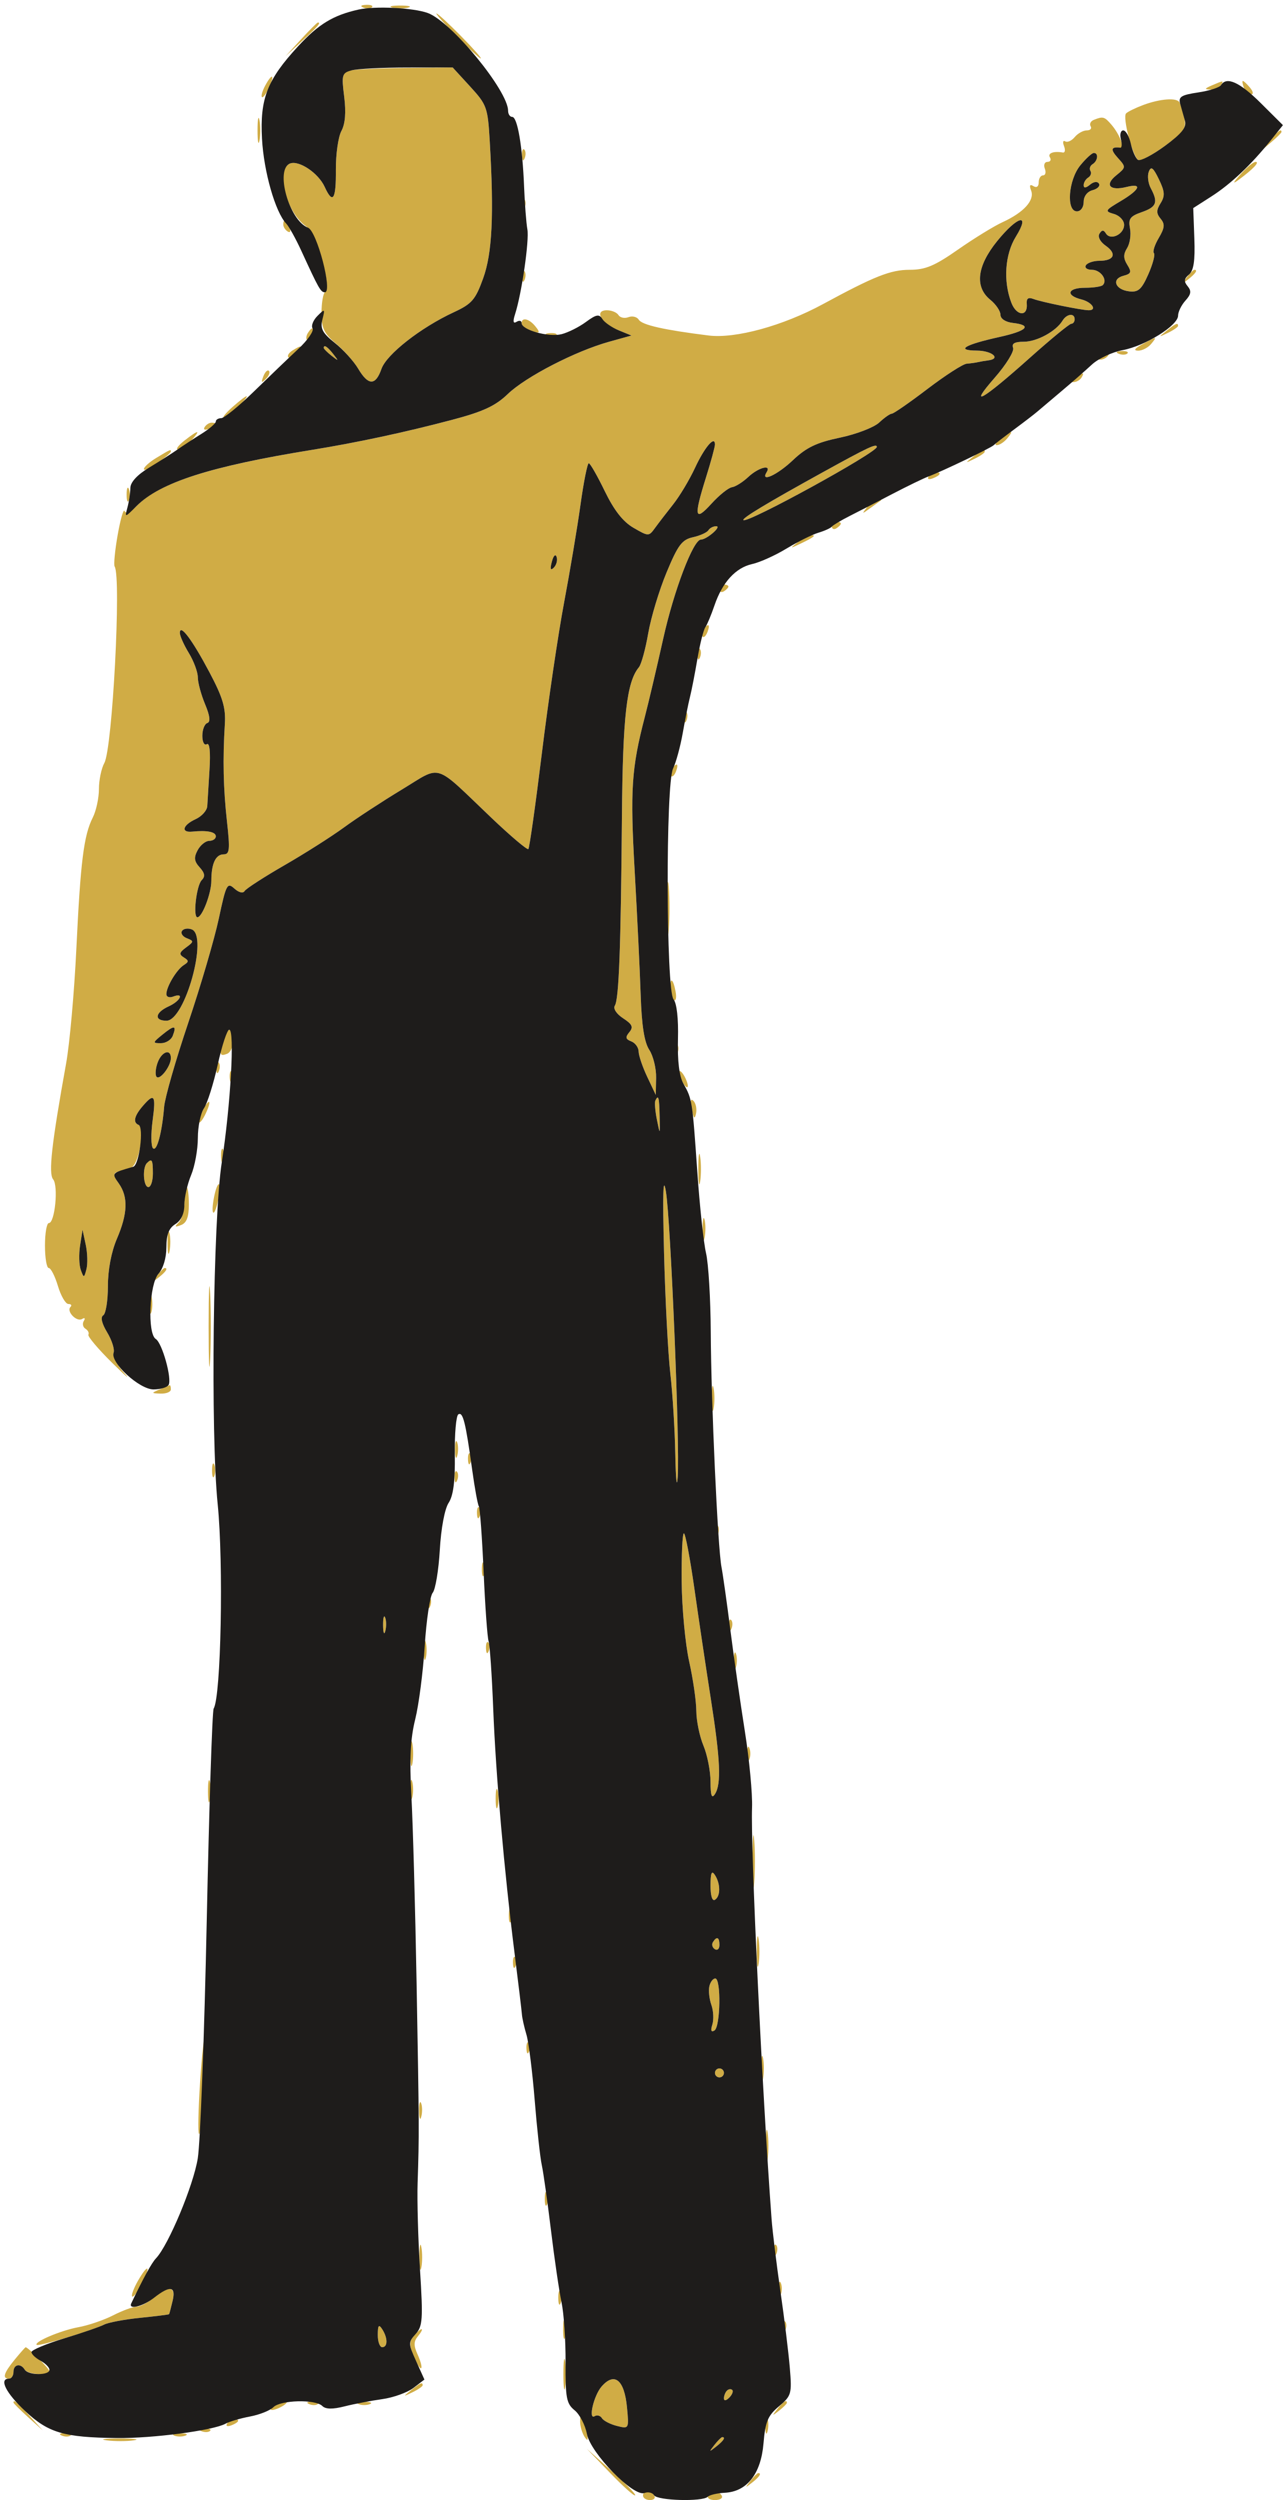 <svg xmlns="http://www.w3.org/2000/svg" width="286" height="556" viewBox="0 0 286 556" version="1.1"><path d="M 80.813 1.683 C 81.534 1.972, 82.397 1.936, 82.729 1.604 C 83.061 1.272, 82.471 1.036, 81.417 1.079 C 80.252 1.127, 80.015 1.364, 80.813 1.683 M 87.250 1.689 C 88.213 1.941, 89.787 1.941, 90.750 1.689 C 91.713 1.438, 90.925 1.232, 89 1.232 C 87.075 1.232, 86.287 1.438, 87.250 1.689 M 101.500 8 C 104.209 10.750, 106.650 13, 106.925 13 C 107.200 13, 105.209 10.750, 102.500 8 C 99.791 5.250, 97.350 3, 97.075 3 C 96.800 3, 98.791 5.250, 101.500 8 M 66.946 8.750 L 63.500 12.500 67.250 9.054 C 70.740 5.846, 71.460 5, 70.696 5 C 70.529 5, 68.842 6.688, 66.946 8.750 M 77.689 15.701 C 76.117 16.108, 75.965 16.870, 76.539 21.464 C 76.982 25.014, 76.779 27.538, 75.923 29.129 C 75.220 30.433, 74.668 34.313, 74.697 37.750 C 74.753 44.400, 74.016 45.525, 72.206 41.553 C 70.813 38.495, 66.509 35.591, 64.508 36.359 C 61.155 37.645, 63.617 47.218, 68.111 50.365 C 70.374 51.950, 73.795 63.810, 72.306 64.906 C 71.863 65.233, 71.500 67.347, 71.500 69.604 C 71.500 73.004, 72.056 74.175, 74.742 76.436 C 76.525 77.937, 78.760 80.477, 79.708 82.082 C 81.901 85.796, 83.531 85.785, 84.834 82.048 C 85.964 78.806, 93.551 72.861, 100.921 69.443 C 104.946 67.577, 105.736 66.665, 107.450 61.910 C 109.472 56.297, 109.879 47.914, 108.924 31.500 C 108.481 23.870, 108.279 23.304, 104.566 19.250 L 100.672 15 90.086 15.116 C 84.264 15.180, 78.685 15.443, 77.689 15.701 M 58.954 19.086 C 58.340 20.233, 58.026 21.360, 58.257 21.590 C 58.487 21.820, 59.189 20.882, 59.816 19.504 C 61.194 16.480, 60.523 16.154, 58.954 19.086 M 269.500 19 C 267.870 19.701, 267.812 19.872, 269.191 19.930 C 270.121 19.968, 271.160 19.550, 271.500 19 C 272.211 17.850, 272.176 17.850, 269.500 19 M 276.638 19.500 C 276.955 20.325, 277.671 21, 278.229 21 C 278.815 21, 278.718 20.365, 278 19.500 C 277.315 18.675, 276.599 18, 276.409 18 C 276.219 18, 276.322 18.675, 276.638 19.500 M 254.322 23.326 C 252.574 23.972, 250.824 24.825, 250.434 25.221 C 249.592 26.077, 251.884 34.810, 253.157 35.597 C 253.642 35.897, 256.279 34.497, 259.017 32.487 C 263.387 29.280, 263.918 28.506, 263.360 26.166 C 263.010 24.700, 262.534 23.163, 262.303 22.750 C 261.706 21.687, 258.045 21.951, 254.322 23.326 M 57.272 29 C 57.272 31.475, 57.467 32.487, 57.706 31.250 C 57.944 30.012, 57.944 27.988, 57.706 26.750 C 57.467 25.512, 57.272 26.525, 57.272 29 M 243.244 26.664 C 242.553 26.943, 242.242 27.582, 242.553 28.085 C 242.864 28.588, 242.472 29, 241.681 29 C 240.891 29, 239.689 29.670, 239.009 30.489 C 238.329 31.308, 237.380 31.735, 236.898 31.437 C 236.417 31.140, 236.298 31.613, 236.634 32.489 C 236.970 33.365, 236.853 34.010, 236.373 33.922 C 234.324 33.548, 232.927 34.073, 233.500 35 C 233.840 35.550, 233.593 36, 232.952 36 C 232.311 36, 232.045 36.675, 232.362 37.500 C 232.678 38.325, 232.501 39, 231.969 39 C 231.436 39, 231 39.702, 231 40.559 C 231 41.495, 230.532 41.829, 229.830 41.395 C 229.036 40.904, 228.872 41.224, 229.319 42.389 C 230.140 44.527, 227.683 47.250, 223 49.393 C 221.075 50.274, 216.603 53.021, 213.062 55.498 C 207.847 59.144, 205.803 60, 202.307 60 C 198.064 60, 194.494 61.414, 183 67.646 C 174.128 72.457, 163.552 75.356, 157.583 74.612 C 147.694 73.380, 142.786 72.272, 142.067 71.109 C 141.667 70.462, 140.634 70.203, 139.771 70.534 C 138.908 70.865, 137.905 70.656, 137.542 70.068 C 137.179 69.481, 136.023 69, 134.972 69 C 132.101 69, 133.652 71.852, 137.342 73.358 L 140.432 74.619 135.466 75.999 C 127.985 78.078, 116.945 83.772, 112.939 87.618 C 110.151 90.295, 107.440 91.548, 100.439 93.397 C 90.032 96.146, 79.363 98.432, 69.500 100.028 C 47.105 103.652, 35.627 107.282, 30.569 112.340 C 29.079 113.830, 27.947 114.350, 27.710 113.653 C 27.494 113.019, 26.807 115.374, 26.184 118.887 C 25.561 122.400, 25.252 125.599, 25.498 125.997 C 26.998 128.424, 25.003 166.424, 23.205 169.684 C 22.542 170.886, 22 173.495, 22 175.484 C 22 177.472, 21.388 180.314, 20.639 181.800 C 18.630 185.786, 17.907 191.559, 16.980 211 C 16.521 220.625, 15.497 232.100, 14.704 236.500 C 11.481 254.376, 10.741 260.983, 11.816 262.278 C 13.014 263.722, 12.207 272, 10.868 272 C 10.391 272, 10 274.250, 10 277 C 10 279.750, 10.379 282, 10.842 282 C 11.305 282, 12.223 283.800, 12.882 286 C 13.541 288.200, 14.587 290, 15.207 290 C 15.826 290, 16.037 290.296, 15.675 290.658 C 14.694 291.639, 17.060 294.081, 18.268 293.334 C 18.849 292.975, 19.013 293.171, 18.638 293.776 C 18.269 294.373, 18.432 295.149, 19 295.500 C 19.568 295.851, 19.864 296.445, 19.658 296.819 C 19.452 297.194, 21.807 299.991, 24.891 303.035 C 27.976 306.079, 29.212 307.131, 27.638 305.372 C 26.064 303.613, 24.995 301.572, 25.263 300.837 C 25.531 300.101, 24.892 298.073, 23.842 296.329 C 22.625 294.306, 22.308 292.927, 22.967 292.520 C 23.535 292.169, 24 289.246, 24 286.024 C 24 282.388, 24.759 278.396, 26 275.500 C 28.405 269.890, 28.536 266.210, 26.438 263.215 C 25.200 261.448, 25.148 260.903, 26.188 260.588 C 26.910 260.370, 28.237 259.957, 29.138 259.670 C 30.879 259.116, 32.351 250.791, 30.819 250.167 C 29.535 249.644, 29.850 248.198, 31.722 246.011 C 34.330 242.966, 34.706 243.517, 33.935 249.250 C 33.547 252.137, 33.582 254.882, 34.013 255.349 C 34.863 256.268, 36.036 251.930, 36.507 246.129 C 36.669 244.133, 39.076 235.750, 41.857 227.500 C 44.638 219.250, 47.701 208.802, 48.664 204.282 C 50.286 196.668, 50.538 196.177, 52.108 197.598 C 53.108 198.502, 54.047 198.733, 54.401 198.160 C 54.731 197.626, 58.713 195.049, 63.250 192.433 C 67.788 189.817, 73.750 186.029, 76.500 184.015 C 79.250 182.001, 85.031 178.218, 89.346 175.608 C 98.417 170.122, 96.218 169.431, 109.278 181.870 C 113.556 185.944, 117.257 189.076, 117.504 188.829 C 117.751 188.583, 119.102 179.001, 120.507 167.537 C 121.913 156.073, 124.130 141.025, 125.436 134.097 C 126.741 127.169, 128.390 117.338, 129.099 112.250 C 129.808 107.163, 130.638 103.011, 130.944 103.025 C 131.250 103.039, 132.850 105.833, 134.500 109.234 C 136.569 113.498, 138.551 116.026, 140.887 117.381 C 144.226 119.317, 144.295 119.317, 145.669 117.422 C 146.436 116.365, 148.253 114.001, 149.706 112.170 C 151.160 110.338, 153.349 106.681, 154.572 104.042 C 156.686 99.478, 159 96.766, 159 98.852 C 159 99.385, 158.106 102.674, 157.013 106.161 C 154.245 114.990, 154.479 116.137, 158.210 112.032 C 159.943 110.125, 162.004 108.470, 162.789 108.355 C 163.574 108.239, 165.209 107.213, 166.423 106.073 C 168.671 103.961, 171.622 103.184, 170.500 105 C 169.016 107.400, 172.832 105.668, 176.331 102.352 C 179.330 99.510, 181.601 98.420, 186.798 97.331 C 190.449 96.566, 194.379 95.053, 195.532 93.970 C 196.685 92.886, 197.948 92, 198.338 92 C 198.729 92, 202.296 89.525, 206.267 86.500 C 210.237 83.475, 214.164 80.948, 214.993 80.885 C 215.822 80.821, 216.950 80.665, 217.500 80.537 C 218.050 80.409, 219.063 80.236, 219.750 80.152 C 222.715 79.791, 220.660 77.997, 217.250 77.970 C 212.405 77.930, 214.505 76.663, 222.250 74.952 C 228.449 73.583, 229.654 72.323, 225.250 71.816 C 223.613 71.628, 222.500 70.893, 222.500 70 C 222.500 69.175, 221.488 67.680, 220.250 66.677 C 216.728 63.825, 217.262 59.188, 221.750 53.642 C 226.338 47.973, 229.236 47.264, 225.925 52.621 C 223.484 56.570, 223.078 62.535, 224.923 67.331 C 226.071 70.315, 228.606 70.494, 228.350 67.574 C 228.244 66.368, 228.687 66.051, 229.850 66.500 C 231.552 67.158, 240.604 69, 242.136 69 C 244.068 69, 242.828 67.174, 240.500 66.589 C 236.887 65.683, 237.428 64, 241.333 64 C 243.167 64, 244.936 63.731, 245.264 63.402 C 246.400 62.267, 244.780 60, 242.834 60 C 241.760 60, 241.160 59.550, 241.500 59 C 241.840 58.450, 243.190 58, 244.500 58 C 247.791 58, 248.451 56.430, 245.908 54.648 C 244.669 53.781, 244.089 52.665, 244.517 51.973 C 245.061 51.093, 245.432 51.081, 245.955 51.927 C 246.964 53.559, 250 52.120, 250 50.010 C 250 49.026, 248.996 47.945, 247.750 47.586 C 245.631 46.977, 245.719 46.810, 249.240 44.720 C 253.516 42.182, 254.148 40.674, 250.557 41.575 C 246.834 42.509, 245.591 41.152, 248.220 39.023 C 250.448 37.218, 250.454 37.159, 248.586 35.095 C 246.889 33.220, 247.078 32.551, 249.214 32.870 C 250.233 33.021, 248.968 29.817, 247.193 27.750 C 245.623 25.922, 245.303 25.834, 243.244 26.664 M 282.405 31.250 L 280.500 33.500 282.750 31.595 C 283.988 30.547, 285 29.535, 285 29.345 C 285 28.545, 284.195 29.136, 282.405 31.250 M 116.079 34.583 C 116.127 35.748, 116.364 35.985, 116.683 35.188 C 116.972 34.466, 116.936 33.603, 116.604 33.271 C 116.272 32.939, 116.036 33.529, 116.079 34.583 M 240.263 36.769 C 237.597 40.025, 237.076 47, 239.500 47 C 240.356 47, 241 46.101, 241 44.906 C 241 43.658, 241.803 42.603, 242.989 42.293 C 244.083 42.007, 244.718 41.352, 244.400 40.838 C 244.059 40.286, 243.244 40.383, 242.411 41.074 C 241.482 41.845, 241 41.882, 241 41.181 C 241 40.597, 241.457 39.835, 242.016 39.490 C 242.575 39.144, 242.793 38.474, 242.500 38 C 242.207 37.526, 242.425 36.856, 242.984 36.510 C 244.163 35.781, 244.354 33.991, 243.250 34.019 C 242.838 34.030, 241.494 35.267, 240.263 36.769 M 275.924 38.720 C 274.146 40.715, 274.032 41.048, 275.496 39.970 C 278.680 37.625, 280.215 36, 279.246 36 C 278.752 36, 277.258 37.224, 275.924 38.720 M 255.482 38.188 C 255.132 39.098, 255.331 40.749, 255.923 41.856 C 257.612 45.012, 257.229 46.024, 253.908 47.182 C 251.313 48.086, 250.895 48.669, 251.304 50.810 C 251.572 52.213, 251.280 54.180, 250.655 55.180 C 249.802 56.547, 249.814 57.472, 250.704 58.898 C 251.709 60.506, 251.577 60.877, 249.839 61.332 C 247.125 62.042, 248 64.421, 251.114 64.796 C 253.149 65.041, 253.888 64.381, 255.389 60.980 C 256.386 58.719, 256.944 56.610, 256.628 56.294 C 256.311 55.978, 256.795 54.462, 257.703 52.925 C 259.028 50.682, 259.110 49.838, 258.119 48.644 C 257.141 47.465, 257.141 46.748, 258.118 45.183 C 259.121 43.576, 259.049 42.586, 257.734 39.870 C 256.462 37.243, 255.982 36.885, 255.482 38.188 M 116.079 45.583 C 116.127 46.748, 116.364 46.985, 116.683 46.188 C 116.972 45.466, 116.936 44.603, 116.604 44.271 C 116.272 43.939, 116.036 44.529, 116.079 45.583 M 63 49.941 C 63 50.459, 63.445 51.157, 63.989 51.493 C 64.555 51.843, 64.723 51.442, 64.382 50.552 C 63.717 48.820, 63 48.503, 63 49.941 M 116.079 61.583 C 116.127 62.748, 116.364 62.985, 116.683 62.188 C 116.972 61.466, 116.936 60.603, 116.604 60.271 C 116.272 59.939, 116.036 60.529, 116.079 61.583 M 263.872 61.750 C 262.629 63.336, 262.664 63.371, 264.250 62.128 C 265.916 60.821, 266.445 60, 265.622 60 C 265.415 60, 264.627 60.788, 263.872 61.750 M 236.300 71.310 C 234.846 73.692, 230.600 76, 227.671 76 C 225.646 76, 224.942 76.406, 225.309 77.363 C 225.597 78.113, 223.753 81.103, 221.212 84.007 C 215.181 90.903, 218.404 89.080, 229.013 79.597 C 233.681 75.425, 237.838 72.008, 238.250 72.005 C 238.662 72.002, 239 71.550, 239 71 C 239 69.565, 237.242 69.767, 236.300 71.310 M 116 71.893 C 116 72.384, 116.712 73.059, 117.582 73.393 C 120.028 74.332, 120.351 74.128, 119 72.500 C 117.620 70.838, 116 70.510, 116 71.893 M 259.441 73.555 C 257.577 75.049, 257.589 75.067, 259.750 74.020 C 260.988 73.420, 262 72.720, 262 72.465 C 262 71.700, 261.481 71.921, 259.441 73.555 M 68.459 74.067 C 68.096 74.653, 68.014 75.348, 68.276 75.610 C 68.538 75.872, 69.019 75.392, 69.345 74.543 C 70.021 72.781, 69.445 72.471, 68.459 74.067 M 121.813 74.683 C 122.534 74.972, 123.397 74.936, 123.729 74.604 C 124.061 74.272, 123.471 74.036, 122.417 74.079 C 121.252 74.127, 121.015 74.364, 121.813 74.683 M 254 76.583 C 252.319 77.516, 252.033 77.975, 253.128 77.985 C 254.023 77.993, 255.315 77.325, 256 76.500 C 257.460 74.740, 257.310 74.747, 254 76.583 M 65.029 77.961 C 64.220 78.473, 63.818 79.152, 64.136 79.470 C 64.455 79.788, 65.284 79.362, 65.980 78.524 C 67.423 76.786, 67.146 76.622, 65.029 77.961 M 72 77.378 C 72 77.585, 72.787 78.373, 73.750 79.128 C 75.336 80.371, 75.371 80.336, 74.128 78.750 C 72.821 77.084, 72 76.555, 72 77.378 M 245 79 C 244.099 79.582, 243.975 79.975, 244.691 79.985 C 245.346 79.993, 246.160 79.550, 246.500 79 C 247.267 77.758, 246.921 77.758, 245 79 M 248.813 78.683 C 249.534 78.972, 250.397 78.936, 250.729 78.604 C 251.061 78.272, 250.471 78.036, 249.417 78.079 C 248.252 78.127, 248.015 78.364, 248.813 78.683 M 58.564 83.707 C 58.022 85.132, 58.136 85.247, 59.124 84.267 C 59.808 83.588, 60.115 82.781, 59.807 82.474 C 59.499 82.166, 58.940 82.721, 58.564 83.707 M 239 84 C 238.099 84.582, 237.975 84.975, 238.691 84.985 C 239.346 84.993, 240.160 84.550, 240.500 84 C 241.267 82.758, 240.921 82.758, 239 84 M 51.694 90.532 C 50.151 91.889, 49.285 93, 49.770 93 C 50.255 93, 51.708 91.875, 53 90.500 C 55.989 87.319, 55.328 87.335, 51.694 90.532 M 45.507 94.989 C 45.157 95.555, 45.558 95.723, 46.448 95.382 C 48.180 94.717, 48.497 94, 47.059 94 C 46.541 94, 45.843 94.445, 45.507 94.989 M 41 98 C 39.625 99.076, 38.993 99.966, 39.595 99.978 C 40.197 99.990, 41.505 99.100, 42.500 98 C 44.780 95.480, 44.221 95.480, 41 98 M 222.559 97.532 C 221.491 98.339, 221.099 99, 221.686 99 C 222.274 99, 223.315 98.325, 224 97.500 C 225.557 95.624, 225.067 95.634, 222.559 97.532 M 183 105.019 C 170.462 111.941, 164.938 115.271, 165.335 115.668 C 166.155 116.488, 195 100.665, 195 99.396 C 195 98.550, 193.140 99.421, 183 105.019 M 34.752 101.841 C 33.240 102.754, 32.003 103.868, 32.002 104.318 C 32.001 104.768, 33.350 104.175, 35 103 C 36.650 101.825, 38 100.669, 38 100.432 C 38 99.880, 38.008 99.876, 34.752 101.841 M 216.441 101.555 C 214.577 103.049, 214.589 103.067, 216.750 102.020 C 217.988 101.420, 219 100.720, 219 100.465 C 219 99.700, 218.481 99.921, 216.441 101.555 M 206.507 105.989 C 206.157 106.555, 206.558 106.723, 207.448 106.382 C 209.180 105.717, 209.497 105, 208.059 105 C 207.541 105, 206.843 105.445, 206.507 105.989 M 28.158 110 C 28.158 111.375, 28.385 111.938, 28.662 111.250 C 28.940 110.563, 28.940 109.438, 28.662 108.750 C 28.385 108.063, 28.158 108.625, 28.158 110 M 192.872 112.750 C 191.603 114.369, 191.650 114.390, 193.500 113.033 C 194.600 112.226, 195.688 111.439, 195.917 111.283 C 196.146 111.127, 195.863 111, 195.289 111 C 194.715 111, 193.627 111.787, 192.872 112.750 M 185 117.059 C 185 117.641, 185.450 117.840, 186 117.500 C 186.550 117.160, 187 116.684, 187 116.441 C 187 116.198, 186.550 116, 186 116 C 185.450 116, 185 116.477, 185 117.059 M 157.548 117.923 C 157.234 118.431, 155.684 119.130, 154.105 119.477 C 151.670 120.012, 150.776 121.206, 148.241 127.304 C 146.596 131.262, 144.757 137.362, 144.155 140.861 C 143.553 144.359, 142.621 147.752, 142.083 148.400 C 139.369 151.670, 138.500 159.304, 138.315 181.500 C 138.070 210.815, 137.644 222.209, 136.738 223.641 C 136.319 224.304, 137.088 225.483, 138.576 226.458 C 140.627 227.801, 140.900 228.416, 139.954 229.555 C 139.025 230.675, 139.117 231.108, 140.387 231.595 C 141.274 231.936, 142.012 232.953, 142.026 233.857 C 142.041 234.761, 142.904 237.300, 143.945 239.500 L 145.838 243.500 145.919 239.715 C 145.964 237.633, 145.282 234.833, 144.404 233.494 C 143.291 231.795, 142.710 228.100, 142.485 221.279 C 142.307 215.901, 141.706 203.472, 141.148 193.660 C 140.125 175.666, 140.441 170.857, 143.391 159.500 C 144.248 156.200, 146.100 148.325, 147.506 142 C 149.887 131.294, 154.187 120, 155.882 120 C 157.166 120, 160.554 117.065, 159.309 117.032 C 158.654 117.014, 157.861 117.415, 157.548 117.923 M 177.441 120.555 C 175.611 122.022, 175.643 122.042, 178 120.920 C 181.061 119.462, 181.628 119, 180.358 119 C 179.821 119, 178.509 119.700, 177.441 120.555 M 122.731 124.920 C 122.296 126.583, 122.426 126.974, 123.168 126.232 C 123.750 125.650, 124.028 124.585, 123.788 123.863 C 123.538 123.114, 123.085 123.568, 122.731 124.920 M 160 131.059 C 160 131.641, 160.450 131.840, 161 131.500 C 161.550 131.160, 162 130.684, 162 130.441 C 162 130.198, 161.550 130, 161 130 C 160.450 130, 160 130.477, 160 131.059 M 156.459 140.067 C 156.096 140.653, 156.014 141.348, 156.276 141.610 C 156.538 141.872, 157.019 141.392, 157.345 140.543 C 158.021 138.781, 157.445 138.471, 156.459 140.067 M 40 140.762 C 40 141.416, 40.898 143.425, 41.996 145.226 C 43.094 147.027, 43.994 149.458, 43.996 150.628 C 43.998 151.798, 44.722 154.483, 45.603 156.593 C 46.699 159.215, 46.857 160.548, 46.103 160.799 C 45.497 161.001, 45 162.281, 45 163.642 C 45 165.025, 45.438 165.847, 45.992 165.505 C 46.623 165.115, 46.841 167.188, 46.592 171.196 C 46.377 174.663, 46.156 178.297, 46.100 179.271 C 46.045 180.246, 44.875 181.555, 43.500 182.182 C 40.627 183.491, 40.161 185.211, 42.750 184.948 C 46.055 184.612, 48 185.001, 48 186 C 48 186.550, 47.341 187, 46.535 187 C 45.730 187, 44.569 187.937, 43.955 189.083 C 43.080 190.720, 43.176 191.537, 44.407 192.897 C 45.559 194.170, 45.678 194.922, 44.857 195.743 C 43.690 196.910, 42.870 204.006, 43.904 203.992 C 44.973 203.978, 47 198.668, 47 195.882 C 47 192.053, 47.960 190, 49.752 190 C 51.069 190, 51.174 188.957, 50.484 182.750 C 49.659 175.319, 49.518 168.932, 50.006 161 C 50.228 157.404, 49.538 155.093, 46.574 149.500 C 42.723 142.233, 40 138.614, 40 140.762 M 155.079 145.583 C 155.127 146.748, 155.364 146.985, 155.683 146.188 C 155.972 145.466, 155.936 144.603, 155.604 144.271 C 155.272 143.939, 155.036 144.529, 155.079 145.583 M 152.079 159.583 C 152.127 160.748, 152.364 160.985, 152.683 160.188 C 152.972 159.466, 152.936 158.603, 152.604 158.271 C 152.272 157.939, 152.036 158.529, 152.079 159.583 M 149.459 171.067 C 149.096 171.653, 149.014 172.348, 149.276 172.610 C 149.538 172.872, 150.019 172.392, 150.345 171.543 C 151.021 169.781, 150.445 169.471, 149.459 171.067 M 148.158 177 C 148.158 178.375, 148.385 178.938, 148.662 178.250 C 148.940 177.563, 148.940 176.438, 148.662 175.750 C 148.385 175.063, 148.158 175.625, 148.158 177 M 148.360 202 C 148.360 207.225, 148.529 209.363, 148.735 206.750 C 148.941 204.137, 148.941 199.863, 148.735 197.250 C 148.529 194.637, 148.360 196.775, 148.360 202 M 40.469 207.051 C 40.141 207.581, 40.640 208.308, 41.577 208.668 C 43.146 209.270, 43.132 209.430, 41.395 210.700 C 39.874 211.813, 39.773 212.242, 40.875 212.923 C 42.028 213.635, 42.027 213.901, 40.870 214.633 C 39.287 215.635, 37 219.453, 37 221.093 C 37 221.710, 37.675 221.955, 38.500 221.638 C 41.046 220.661, 40.153 222.609, 37.500 223.818 C 34.484 225.192, 34.220 227, 37.036 227 C 41.124 227, 46.347 208.115, 42.652 206.697 C 41.779 206.362, 40.796 206.521, 40.469 207.051 M 149 219.941 C 149 221.009, 149.385 222.120, 149.856 222.411 C 150.326 222.702, 150.499 221.828, 150.239 220.470 C 149.675 217.519, 149 217.231, 149 219.941 M 36.139 230.086 C 33.923 231.882, 33.902 232, 35.782 232 C 36.884 232, 38.070 231.261, 38.417 230.357 C 39.327 227.985, 38.807 227.923, 36.139 230.086 M 49.630 231.250 C 48.736 234.586, 48.850 234.995, 50.500 234.362 C 52.083 233.754, 52.630 229, 51.117 229 C 50.631 229, 49.962 230.012, 49.630 231.250 M 150.079 233.583 C 150.127 234.748, 150.364 234.985, 150.683 234.188 C 150.972 233.466, 150.936 232.603, 150.604 232.271 C 150.272 231.939, 150.036 232.529, 150.079 233.583 M 35.085 236.250 C 34.617 237.488, 34.476 238.906, 34.770 239.401 C 35.406 240.473, 38 237.187, 38 235.309 C 38 233.174, 36.004 233.819, 35.085 236.250 M 48.079 237.583 C 48.127 238.748, 48.364 238.985, 48.683 238.188 C 48.972 237.466, 48.936 236.603, 48.604 236.271 C 48.272 235.939, 48.036 236.529, 48.079 237.583 M 51.079 239.583 C 51.127 240.748, 51.364 240.985, 51.683 240.188 C 51.972 239.466, 51.936 238.603, 51.604 238.271 C 51.272 237.939, 51.036 238.529, 51.079 239.583 M 151.031 238.500 C 151.031 239.050, 151.467 240.175, 152 241 C 152.533 241.825, 152.969 242.050, 152.969 241.500 C 152.969 240.950, 152.533 239.825, 152 239 C 151.467 238.175, 151.031 237.950, 151.031 238.500 M 145.752 244.750 C 145.551 245.162, 145.703 247.075, 146.089 249 C 146.787 252.475, 146.791 252.470, 146.700 248.250 C 146.609 243.993, 146.435 243.350, 145.752 244.750 M 153.825 246.674 C 154.251 248.767, 154.503 249.019, 154.794 247.644 C 155.011 246.623, 154.751 245.351, 154.218 244.818 C 153.592 244.192, 153.452 244.849, 153.825 246.674 M 44.954 247.086 C 44.340 248.233, 44.026 249.360, 44.257 249.590 C 44.487 249.820, 45.189 248.882, 45.816 247.504 C 47.194 244.480, 46.523 244.154, 44.954 247.086 M 49.158 257 C 49.158 258.375, 49.385 258.938, 49.662 258.250 C 49.940 257.563, 49.940 256.438, 49.662 255.750 C 49.385 255.063, 49.158 255.625, 49.158 257 M 155.300 260 C 155.300 263.025, 155.487 264.262, 155.716 262.750 C 155.945 261.238, 155.945 258.762, 155.716 257.250 C 155.487 255.738, 155.300 256.975, 155.300 260 M 32.667 258.667 C 31.620 259.714, 31.888 264, 33 264 C 33.550 264, 34 262.650, 34 261 C 34 257.893, 33.796 257.537, 32.667 258.667 M 147.675 278.500 C 147.938 288.950, 148.569 301.088, 149.077 305.474 C 149.584 309.859, 150.083 317.959, 150.185 323.474 C 150.287 328.988, 150.527 331.250, 150.718 328.500 C 151.219 321.297, 149.165 271.512, 148.098 265 C 147.473 261.189, 147.343 265.335, 147.675 278.500 M 47.625 266.125 C 46.791 270.293, 47.599 271.101, 48.500 267 C 48.880 265.271, 48.982 263.649, 48.727 263.394 C 48.472 263.139, 47.976 264.368, 47.625 266.125 M 41 267.300 C 41 269.115, 40.438 271.167, 39.750 271.859 C 38.748 272.869, 38.847 272.986, 40.250 272.452 C 41.503 271.975, 42 270.680, 42 267.893 C 42 265.752, 41.775 264, 41.500 264 C 41.225 264, 41 265.485, 41 267.300 M 156.252 273.500 C 156.263 275.700, 156.468 276.482, 156.707 275.238 C 156.946 273.994, 156.937 272.194, 156.687 271.238 C 156.437 270.282, 156.241 271.300, 156.252 273.500 M 37.252 276.500 C 37.263 278.700, 37.468 279.482, 37.707 278.238 C 37.946 276.994, 37.937 275.194, 37.687 274.238 C 37.437 273.282, 37.241 274.300, 37.252 276.500 M 17.810 277 C 17.509 278.925, 17.580 281.367, 17.968 282.426 C 18.644 284.271, 18.698 284.263, 19.225 282.246 C 19.528 281.088, 19.457 278.646, 19.067 276.820 L 18.359 273.500 17.810 277 M 46.397 295 C 46.397 302.975, 46.553 306.238, 46.743 302.250 C 46.932 298.262, 46.932 291.738, 46.743 287.750 C 46.553 283.762, 46.397 287.025, 46.397 295 M 34.872 283.750 C 33.629 285.336, 33.664 285.371, 35.250 284.128 C 36.916 282.821, 37.445 282, 36.622 282 C 36.415 282, 35.627 282.788, 34.872 283.750 M 33.232 290 C 33.232 291.925, 33.438 292.712, 33.689 291.750 C 33.941 290.788, 33.941 289.212, 33.689 288.250 C 33.438 287.288, 33.232 288.075, 33.232 290 M 158.272 311 C 158.272 313.475, 158.467 314.488, 158.706 313.250 C 158.944 312.012, 158.944 309.988, 158.706 308.750 C 158.467 307.512, 158.272 308.525, 158.272 311 M 35.500 309 C 33.592 309.820, 33.603 309.863, 35.750 309.930 C 36.987 309.968, 38 309.550, 38 309 C 38 308.450, 37.888 308.032, 37.750 308.070 C 37.612 308.109, 36.600 308.527, 35.500 309 M 101.195 322.500 C 101.215 324.150, 101.439 324.704, 101.693 323.731 C 101.947 322.758, 101.930 321.408, 101.656 320.731 C 101.382 320.054, 101.175 320.850, 101.195 322.500 M 104.079 324.583 C 104.127 325.748, 104.364 325.985, 104.683 325.188 C 104.972 324.466, 104.936 323.603, 104.604 323.271 C 104.272 322.939, 104.036 323.529, 104.079 324.583 M 47.158 327 C 47.158 328.375, 47.385 328.938, 47.662 328.250 C 47.940 327.563, 47.940 326.438, 47.662 325.750 C 47.385 325.063, 47.158 325.625, 47.158 327 M 101.079 328.583 C 101.127 329.748, 101.364 329.985, 101.683 329.188 C 101.972 328.466, 101.936 327.603, 101.604 327.271 C 101.272 326.939, 101.036 327.529, 101.079 328.583 M 106.079 336.583 C 106.127 337.748, 106.364 337.985, 106.683 337.188 C 106.972 336.466, 106.936 335.603, 106.604 335.271 C 106.272 334.939, 106.036 335.529, 106.079 336.583 M 159.079 340.583 C 159.127 341.748, 159.364 341.985, 159.683 341.188 C 159.972 340.466, 159.936 339.603, 159.604 339.271 C 159.272 338.939, 159.036 339.529, 159.079 340.583 M 151.600 351.752 C 151.655 357.663, 152.405 365.650, 153.266 369.500 C 154.127 373.350, 154.843 378.300, 154.856 380.500 C 154.869 382.700, 155.582 386.173, 156.440 388.218 C 157.298 390.263, 158.007 393.863, 158.015 396.218 C 158.027 399.351, 158.291 400.098, 159 399 C 160.445 396.764, 160.213 391.403, 158.080 377.772 C 157.024 371.022, 155.378 359.988, 154.422 353.250 C 153.466 346.512, 152.417 341.001, 152.092 341.002 C 151.766 341.003, 151.545 345.840, 151.600 351.752 M 49.328 350.500 C 49.333 354.350, 49.513 355.802, 49.730 353.728 C 49.946 351.653, 49.943 348.503, 49.722 346.728 C 49.501 344.952, 49.324 346.650, 49.328 350.500 M 107.158 349 C 107.158 350.375, 107.385 350.938, 107.662 350.250 C 107.940 349.563, 107.940 348.438, 107.662 347.750 C 107.385 347.063, 107.158 347.625, 107.158 349 M 95.079 356.583 C 95.127 357.748, 95.364 357.985, 95.683 357.188 C 95.972 356.466, 95.936 355.603, 95.604 355.271 C 95.272 354.939, 95.036 355.529, 95.079 356.583 M 85.195 361.500 C 85.215 363.150, 85.439 363.704, 85.693 362.731 C 85.947 361.758, 85.930 360.408, 85.656 359.731 C 85.382 359.054, 85.175 359.850, 85.195 361.500 M 162.079 361.583 C 162.127 362.748, 162.364 362.985, 162.683 362.188 C 162.972 361.466, 162.936 360.603, 162.604 360.271 C 162.272 359.939, 162.036 360.529, 162.079 361.583 M 94.232 367 C 94.232 368.925, 94.438 369.712, 94.689 368.750 C 94.941 367.788, 94.941 366.212, 94.689 365.250 C 94.438 364.288, 94.232 365.075, 94.232 367 M 108.079 366.583 C 108.127 367.748, 108.364 367.985, 108.683 367.188 C 108.972 366.466, 108.936 365.603, 108.604 365.271 C 108.272 364.939, 108.036 365.529, 108.079 366.583 M 163.195 369.500 C 163.215 371.150, 163.439 371.704, 163.693 370.731 C 163.947 369.758, 163.930 368.408, 163.656 367.731 C 163.382 367.054, 163.175 367.850, 163.195 369.500 M 91.272 390 C 91.272 392.475, 91.467 393.488, 91.706 392.250 C 91.944 391.012, 91.944 388.988, 91.706 387.750 C 91.467 386.512, 91.272 387.525, 91.272 390 M 166.158 390 C 166.158 391.375, 166.385 391.938, 166.662 391.250 C 166.940 390.563, 166.940 389.438, 166.662 388.750 C 166.385 388.063, 166.158 388.625, 166.158 390 M 46.252 398.500 C 46.263 400.700, 46.468 401.482, 46.707 400.238 C 46.946 398.994, 46.937 397.194, 46.687 396.238 C 46.437 395.282, 46.241 396.300, 46.252 398.500 M 91.232 398 C 91.232 399.925, 91.438 400.712, 91.689 399.750 C 91.941 398.788, 91.941 397.212, 91.689 396.250 C 91.438 395.288, 91.232 396.075, 91.232 398 M 110.232 400 C 110.232 401.925, 110.438 402.712, 110.689 401.750 C 110.941 400.788, 110.941 399.212, 110.689 398.250 C 110.438 397.288, 110.232 398.075, 110.232 400 M 167.360 414 C 167.360 419.225, 167.529 421.363, 167.735 418.750 C 167.941 416.137, 167.941 411.863, 167.735 409.250 C 167.529 406.637, 167.360 408.775, 167.360 414 M 158.015 419.309 C 158.006 421.597, 158.399 422.871, 159 422.500 C 160.264 421.719, 160.264 418.956, 159 417 C 158.280 415.887, 158.027 416.481, 158.015 419.309 M 113.158 426 C 113.158 427.375, 113.385 427.938, 113.662 427.250 C 113.940 426.563, 113.940 425.438, 113.662 424.750 C 113.385 424.063, 113.158 424.625, 113.158 426 M 168.300 434 C 168.300 437.025, 168.487 438.262, 168.716 436.750 C 168.945 435.238, 168.945 432.762, 168.716 431.250 C 168.487 429.738, 168.300 430.975, 168.300 434 M 158.543 431.931 C 158.226 432.443, 158.425 433.144, 158.984 433.490 C 159.543 433.835, 160 433.416, 160 432.559 C 160 430.802, 159.400 430.544, 158.543 431.931 M 114.079 436.583 C 114.127 437.748, 114.364 437.985, 114.683 437.188 C 114.972 436.466, 114.936 435.603, 114.604 435.271 C 114.272 434.939, 114.036 435.529, 114.079 436.583 M 157.754 441.750 C 157.538 442.712, 157.742 444.572, 158.206 445.882 C 158.671 447.192, 158.766 449.161, 158.418 450.257 C 157.999 451.579, 158.159 452.020, 158.893 451.566 C 160.226 450.742, 160.394 440, 159.073 440 C 158.564 440, 157.970 440.788, 157.754 441.750 M 44.500 463 C 44.101 469.109, 43.991 474.325, 44.256 474.590 C 44.521 474.855, 45.062 470.071, 45.458 463.958 C 45.854 457.846, 45.964 452.631, 45.702 452.369 C 45.440 452.107, 44.899 456.891, 44.500 463 M 117.079 455.583 C 117.127 456.748, 117.364 456.985, 117.683 456.188 C 117.972 455.466, 117.936 454.603, 117.604 454.271 C 117.272 453.939, 117.036 454.529, 117.079 455.583 M 169.272 460 C 169.272 462.475, 169.467 463.488, 169.706 462.250 C 169.944 461.012, 169.944 458.988, 169.706 457.750 C 169.467 456.512, 169.272 457.525, 169.272 460 M 159 461 C 159 461.550, 159.450 462, 160 462 C 160.550 462, 161 461.550, 161 461 C 161 460.450, 160.550 460, 160 460 C 159.450 460, 159 460.450, 159 461 M 93.195 469.500 C 93.215 471.150, 93.439 471.704, 93.693 470.731 C 93.947 469.758, 93.930 468.408, 93.656 467.731 C 93.382 467.054, 93.175 467.850, 93.195 469.500 M 170.310 477.500 C 170.315 480.800, 170.502 482.029, 170.725 480.232 C 170.947 478.435, 170.943 475.735, 170.715 474.232 C 170.486 472.729, 170.304 474.200, 170.310 477.500 M 92.079 481.583 C 92.127 482.748, 92.364 482.985, 92.683 482.188 C 92.972 481.466, 92.936 480.603, 92.604 480.271 C 92.272 479.939, 92.036 480.529, 92.079 481.583 M 121.158 489 C 121.158 490.375, 121.385 490.938, 121.662 490.250 C 121.940 489.563, 121.940 488.438, 121.662 487.750 C 121.385 487.063, 121.158 487.625, 121.158 489 M 93.272 502 C 93.272 504.475, 93.467 505.488, 93.706 504.250 C 93.944 503.012, 93.944 500.988, 93.706 499.750 C 93.467 498.512, 93.272 499.525, 93.272 502 M 172.079 500.583 C 172.127 501.748, 172.364 501.985, 172.683 501.188 C 172.972 500.466, 172.936 499.603, 172.604 499.271 C 172.272 498.939, 172.036 499.529, 172.079 500.583 M 30.700 507.200 C 29.731 508.889, 29.143 510.477, 29.395 510.728 C 29.647 510.980, 30.594 509.752, 31.500 508 C 33.642 503.857, 32.992 503.207, 30.700 507.200 M 173.158 509 C 173.158 510.375, 173.385 510.938, 173.662 510.250 C 173.940 509.563, 173.940 508.438, 173.662 507.750 C 173.385 507.063, 173.158 507.625, 173.158 509 M 34.139 511.033 C 32.841 512.115, 31.135 513, 30.349 513 C 29.563 513, 27.230 513.862, 25.164 514.917 C 23.097 515.971, 19.628 517.156, 17.453 517.550 C 13.558 518.257, 7.488 520.826, 8.157 521.486 C 8.562 521.885, 20.763 518.212, 23.137 516.976 C 24.037 516.508, 27.637 515.832, 31.137 515.475 C 34.637 515.118, 37.549 514.753, 37.609 514.663 C 37.669 514.573, 38.016 513.263, 38.378 511.750 C 39.176 508.426, 37.591 508.158, 34.139 511.033 M 124.158 511 C 124.158 512.375, 124.385 512.938, 124.662 512.250 C 124.940 511.563, 124.940 510.438, 124.662 509.750 C 124.385 509.063, 124.158 509.625, 124.158 511 M 125.232 518 C 125.232 519.925, 125.438 520.712, 125.689 519.750 C 125.941 518.788, 125.941 517.212, 125.689 516.250 C 125.438 515.288, 125.232 516.075, 125.232 518 M 174.079 517.583 C 174.127 518.748, 174.364 518.985, 174.683 518.188 C 174.972 517.466, 174.936 516.603, 174.604 516.271 C 174.272 515.939, 174.036 516.529, 174.079 517.583 M 84.015 519.250 C 84.007 520.763, 84.450 522, 85 522 C 86.264 522, 86.264 519.957, 85 518 C 84.245 516.831, 84.027 517.107, 84.015 519.250 M 92.001 519.499 C 91.008 520.695, 91.011 521.612, 92.013 524.031 C 92.704 525.699, 93.450 526.883, 93.672 526.661 C 93.894 526.440, 93.542 525.089, 92.890 523.659 C 91.962 521.621, 91.980 520.728, 92.975 519.530 C 93.674 518.688, 94.020 518, 93.745 518 C 93.470 518, 92.685 518.675, 92.001 519.499 M 3.263 524.769 C 0.825 527.747, 0.451 529, 2 529 C 2.550 529, 3 528.325, 3 527.500 C 3 525.802, 4.566 525.489, 5.500 527 C 6.170 528.085, 11 528.405, 11 527.365 C 11 526.804, 6.206 521.970, 5.698 522.019 C 5.589 522.030, 4.494 523.267, 3.263 524.769 M 125.300 528 C 125.300 531.025, 125.487 532.263, 125.716 530.750 C 125.945 529.237, 125.945 526.763, 125.716 525.250 C 125.487 523.737, 125.300 524.975, 125.300 528 M 133.786 530.750 C 132.041 532.753, 130.762 538.265, 132.256 537.342 C 132.788 537.013, 133.515 537.216, 133.872 537.793 C 134.228 538.369, 135.728 539.145, 137.205 539.515 C 139.880 540.187, 139.889 540.171, 139.441 535.401 C 138.865 529.252, 136.666 527.443, 133.786 530.750 M 91.441 531.555 C 89.577 533.049, 89.589 533.067, 91.750 532.020 C 92.987 531.420, 94 530.720, 94 530.465 C 94 529.700, 93.481 529.921, 91.441 531.555 M 161.667 531.667 C 161.300 532.033, 161 532.798, 161 533.367 C 161 533.993, 161.466 533.934, 162.183 533.217 C 162.834 532.566, 163.134 531.801, 162.850 531.517 C 162.566 531.232, 162.033 531.300, 161.667 531.667 M 3 534.313 C 3 534.485, 4.462 535.948, 6.250 537.563 L 9.500 540.500 6.563 537.250 C 3.825 534.221, 3 533.540, 3 534.313 M 61 535 C 60.175 535.533, 59.950 535.969, 60.500 535.969 C 61.050 535.969, 62.175 535.533, 63 535 C 63.825 534.467, 64.050 534.031, 63.500 534.031 C 62.950 534.031, 61.825 534.467, 61 535 M 68.813 534.683 C 69.534 534.972, 70.397 534.936, 70.729 534.604 C 71.061 534.272, 70.471 534.036, 69.417 534.079 C 68.252 534.127, 68.015 534.364, 68.813 534.683 M 79.750 534.662 C 80.438 534.940, 81.563 534.940, 82.250 534.662 C 82.938 534.385, 82.375 534.158, 81 534.158 C 79.625 534.158, 79.063 534.385, 79.750 534.662 M 172.872 535.750 C 171.629 537.336, 171.664 537.371, 173.250 536.128 C 174.213 535.373, 175 534.585, 175 534.378 C 175 533.555, 174.179 534.084, 172.872 535.750 M 129.015 538.583 C 129.024 539.638, 129.487 541.175, 130.046 542 C 130.787 543.095, 130.880 542.691, 130.390 540.500 C 129.567 536.823, 128.995 536.025, 129.015 538.583 M 170.195 539.500 C 170.215 541.150, 170.439 541.704, 170.693 540.731 C 170.947 539.758, 170.930 538.408, 170.656 537.731 C 170.382 537.054, 170.175 537.850, 170.195 539.500 M 50.507 538.989 C 50.157 539.555, 50.558 539.723, 51.448 539.382 C 53.180 538.717, 53.497 538, 52.059 538 C 51.541 538, 50.843 538.445, 50.507 538.989 M 44.813 540.683 C 45.534 540.972, 46.397 540.936, 46.729 540.604 C 47.061 540.272, 46.471 540.036, 45.417 540.079 C 44.252 540.127, 44.015 540.364, 44.813 540.683 M 13.813 541.683 C 14.534 541.972, 15.397 541.936, 15.729 541.604 C 16.061 541.272, 15.471 541.036, 14.417 541.079 C 13.252 541.127, 13.015 541.364, 13.813 541.683 M 38.750 541.662 C 39.438 541.940, 40.563 541.940, 41.250 541.662 C 41.938 541.385, 41.375 541.158, 40 541.158 C 38.625 541.158, 38.063 541.385, 38.750 541.662 M 23.768 542.725 C 25.565 542.947, 28.265 542.943, 29.768 542.715 C 31.271 542.486, 29.800 542.304, 26.500 542.310 C 23.200 542.315, 21.971 542.502, 23.768 542.725 M 158.872 543.750 C 157.629 545.336, 157.664 545.371, 159.250 544.128 C 160.916 542.821, 161.445 542, 160.622 542 C 160.415 542, 159.627 542.788, 158.872 543.750 M 135.714 549.998 C 138.582 552.972, 141.077 555.201, 141.258 554.952 C 141.440 554.704, 139.093 552.270, 136.044 549.545 L 130.500 544.590 135.714 549.998 M 166.872 551.750 C 165.629 553.336, 165.664 553.371, 167.250 552.128 C 168.916 550.821, 169.445 550, 168.622 550 C 168.415 550, 167.627 550.788, 166.872 551.750 M 143 555 C 143 555.550, 143.702 556, 144.559 556 C 145.416 556, 145.840 555.550, 145.500 555 C 145.160 554.450, 144.459 554, 143.941 554 C 143.423 554, 143 554.450, 143 555 M 157.500 555 C 157.160 555.550, 157.835 556, 159 556 C 160.165 556, 160.840 555.550, 160.500 555 C 160.160 554.450, 159.485 554, 159 554 C 158.515 554, 157.840 554.450, 157.500 555" stroke="none" fill="#d0ac45" fill-rule="evenodd"/><path d="M 79.718 2.131 C 74.060 3.404, 70.839 5.367, 66.269 10.324 C 59.415 17.760, 57.786 21.939, 58.267 30.853 C 58.661 38.172, 61.217 47.137, 63.644 49.716 C 64.273 50.384, 65.776 53.084, 66.984 55.716 C 70.906 64.261, 71.325 65, 72.248 65 C 74.043 65, 70.489 51.402, 68.495 50.636 C 64.297 49.025, 61.122 37.658, 64.508 36.359 C 66.509 35.591, 70.813 38.495, 72.206 41.553 C 74.016 45.525, 74.753 44.400, 74.697 37.750 C 74.668 34.313, 75.220 30.433, 75.923 29.129 C 76.776 27.544, 76.983 25.016, 76.545 21.510 C 75.933 16.616, 76.044 16.221, 78.194 15.645 C 79.462 15.305, 85.039 15.021, 90.586 15.014 L 100.672 15 104.566 19.250 C 108.279 23.304, 108.481 23.870, 108.924 31.500 C 109.879 47.914, 109.472 56.297, 107.450 61.910 C 105.736 66.665, 104.946 67.577, 100.921 69.443 C 93.551 72.861, 85.964 78.806, 84.834 82.048 C 83.522 85.809, 81.899 85.792, 79.656 81.995 C 78.680 80.343, 76.349 77.768, 74.477 76.274 C 71.704 74.061, 71.190 73.091, 71.705 71.039 C 72.305 68.649, 72.248 68.609, 70.605 70.252 C 69.652 71.205, 69.160 72.450, 69.511 73.018 C 69.862 73.586, 68.428 75.656, 66.325 77.618 C 64.221 79.581, 59.772 83.844, 56.437 87.093 C 53.102 90.342, 49.840 93, 49.187 93 C 48.534 93, 47.997 93.338, 47.994 93.750 C 47.990 94.162, 46.543 95.400, 44.779 96.500 C 43.014 97.600, 40.608 99.175, 39.432 100 C 38.256 100.825, 35.431 102.625, 33.154 104 C 30.541 105.578, 29.008 107.237, 28.994 108.500 C 28.982 109.600, 28.690 111.556, 28.345 112.846 C 27.722 115.172, 27.740 115.169, 30.376 112.533 C 35.634 107.275, 46.828 103.697, 69.500 100.028 C 79.363 98.432, 90.032 96.146, 100.439 93.397 C 107.440 91.548, 110.151 90.295, 112.939 87.618 C 116.945 83.773, 127.985 78.078, 135.465 75.999 L 140.430 74.620 137.625 73.473 C 136.082 72.842, 134.433 71.701, 133.961 70.937 C 133.254 69.794, 132.607 69.913, 130.301 71.609 C 128.761 72.743, 126.316 73.965, 124.869 74.325 C 121.979 75.043, 116 73.370, 116 71.843 C 116 71.315, 115.502 71.190, 114.893 71.566 C 114.129 72.038, 114.023 71.513, 114.549 69.875 C 116.022 65.295, 117.735 53.476, 117.285 51 C 117.036 49.625, 116.706 45.350, 116.554 41.500 C 116.201 32.573, 115.080 26, 113.912 26 C 113.410 26, 113 25.392, 113 24.649 C 113 20.183, 100.381 4.807, 95.149 2.898 C 91.910 1.716, 83.436 1.295, 79.718 2.131 M 271.536 18.942 C 271.215 19.460, 268.925 20.189, 266.447 20.560 C 262.659 21.128, 262.025 21.536, 262.470 23.118 C 262.762 24.153, 263.240 25.851, 263.533 26.891 C 263.931 28.304, 262.800 29.711, 259.052 32.462 C 256.295 34.486, 253.615 35.880, 253.096 35.560 C 252.578 35.239, 251.858 33.632, 251.497 31.989 C 251.136 30.345, 250.374 29, 249.804 29 C 249.233 29, 248.998 29.885, 249.281 30.966 C 249.564 32.047, 249.504 32.894, 249.147 32.847 C 247.070 32.577, 246.905 33.237, 248.586 35.095 C 250.454 37.159, 250.448 37.218, 248.220 39.023 C 245.591 41.152, 246.834 42.509, 250.557 41.575 C 254.148 40.674, 253.516 42.182, 249.240 44.720 C 245.719 46.810, 245.631 46.977, 247.750 47.586 C 248.996 47.945, 250 49.026, 250 50.010 C 250 52.120, 246.964 53.559, 245.955 51.927 C 245.432 51.081, 245.061 51.093, 244.517 51.973 C 244.089 52.665, 244.669 53.781, 245.908 54.648 C 248.451 56.430, 247.791 58, 244.500 58 C 243.190 58, 241.840 58.450, 241.500 59 C 241.160 59.550, 241.760 60, 242.834 60 C 244.780 60, 246.400 62.267, 245.264 63.402 C 244.936 63.731, 243.167 64, 241.333 64 C 237.428 64, 236.887 65.683, 240.500 66.589 C 242.828 67.174, 244.068 69, 242.136 69 C 240.604 69, 231.552 67.158, 229.850 66.500 C 228.687 66.051, 228.244 66.368, 228.350 67.574 C 228.606 70.494, 226.071 70.315, 224.923 67.331 C 223.078 62.535, 223.484 56.570, 225.925 52.621 C 229.236 47.264, 226.338 47.973, 221.750 53.642 C 217.262 59.188, 216.728 63.825, 220.250 66.677 C 221.488 67.680, 222.500 69.175, 222.500 70 C 222.500 70.893, 223.613 71.628, 225.250 71.816 C 229.654 72.323, 228.449 73.583, 222.250 74.952 C 214.505 76.663, 212.405 77.930, 217.250 77.970 C 220.660 77.997, 222.715 79.791, 219.750 80.152 C 219.063 80.236, 218.050 80.409, 217.500 80.537 C 216.950 80.665, 215.822 80.821, 214.993 80.885 C 214.164 80.948, 210.237 83.475, 206.267 86.500 C 202.296 89.525, 198.729 92, 198.338 92 C 197.948 92, 196.685 92.886, 195.532 93.970 C 194.379 95.053, 190.449 96.566, 186.798 97.331 C 181.601 98.420, 179.330 99.510, 176.331 102.352 C 172.832 105.668, 169.016 107.400, 170.500 105 C 171.622 103.184, 168.671 103.961, 166.423 106.073 C 165.209 107.213, 163.574 108.239, 162.789 108.355 C 162.004 108.470, 159.943 110.125, 158.210 112.032 C 154.479 116.137, 154.245 114.990, 157.013 106.161 C 158.106 102.674, 159 99.385, 159 98.852 C 159 96.766, 156.686 99.478, 154.572 104.042 C 153.349 106.681, 151.160 110.338, 149.706 112.170 C 148.253 114.001, 146.436 116.365, 145.669 117.422 C 144.295 119.317, 144.226 119.317, 140.887 117.381 C 138.551 116.026, 136.569 113.498, 134.500 109.234 C 132.850 105.833, 131.250 103.039, 130.944 103.025 C 130.638 103.011, 129.808 107.162, 129.099 112.250 C 128.390 117.338, 126.741 127.169, 125.436 134.097 C 124.130 141.025, 121.913 156.073, 120.507 167.537 C 119.102 179.001, 117.751 188.583, 117.504 188.829 C 117.257 189.076, 113.556 185.944, 109.278 181.870 C 96.218 169.431, 98.417 170.122, 89.346 175.608 C 85.031 178.218, 79.250 182.001, 76.500 184.015 C 73.750 186.029, 67.788 189.817, 63.250 192.433 C 58.713 195.049, 54.731 197.626, 54.401 198.160 C 54.047 198.733, 53.108 198.502, 52.108 197.598 C 50.538 196.177, 50.286 196.668, 48.664 204.282 C 47.701 208.802, 44.638 219.250, 41.857 227.500 C 39.076 235.750, 36.669 244.133, 36.507 246.129 C 36.036 251.930, 34.863 256.268, 34.013 255.349 C 33.582 254.882, 33.547 252.137, 33.935 249.250 C 34.706 243.517, 34.330 242.966, 31.722 246.011 C 29.850 248.198, 29.535 249.644, 30.819 250.167 C 32.032 250.661, 30.963 259.095, 29.638 259.478 C 24.732 260.900, 24.778 260.845, 26.438 263.215 C 28.536 266.210, 28.405 269.890, 26 275.500 C 24.759 278.396, 24 282.388, 24 286.024 C 24 289.246, 23.535 292.169, 22.967 292.520 C 22.308 292.927, 22.625 294.306, 23.842 296.329 C 24.892 298.073, 25.531 300.101, 25.263 300.837 C 24.473 303.004, 30.990 309, 34.137 309 C 35.647 309, 37.154 308.560, 37.486 308.023 C 38.303 306.700, 36.078 298.677, 34.647 297.786 C 32.745 296.603, 33.205 285.536, 35.250 283.276 C 36.292 282.125, 37 279.752, 37 277.412 C 37 274.564, 37.551 273.137, 39 272.232 C 40.284 271.430, 41 269.900, 41 267.959 C 41 266.296, 41.675 263.320, 42.500 261.346 C 43.325 259.371, 44 255.661, 44 253.100 C 44 250.540, 44.612 247.557, 45.360 246.473 C 46.107 245.388, 47.488 241.013, 48.428 236.750 C 49.368 232.488, 50.518 229, 50.985 229 C 52.233 229, 51.283 245.843, 49.322 258.500 C 47.384 271.004, 46.811 318.681, 48.409 334.500 C 49.735 347.634, 49.153 377.326, 47.517 379.972 C 47.204 380.478, 46.512 401.729, 45.978 427.196 C 45.445 452.663, 44.549 476.416, 43.987 479.979 C 43.043 485.967, 37.487 499.275, 34.697 502.232 C 33.712 503.275, 32.002 506.389, 29.193 512.250 C 28.468 513.763, 31.803 512.942, 34.273 511 C 37.846 508.190, 39.174 508.433, 38.378 511.750 C 38.016 513.263, 37.669 514.573, 37.609 514.663 C 37.549 514.753, 34.637 515.118, 31.137 515.475 C 27.637 515.832, 24.037 516.511, 23.137 516.985 C 22.237 517.458, 18.238 518.837, 14.250 520.048 C 10.262 521.260, 7 522.629, 7 523.090 C 7 523.552, 7.900 524.411, 9 525 C 10.100 525.589, 11 526.505, 11 527.035 C 11 528.312, 6.292 528.282, 5.500 527 C 4.566 525.489, 3 525.802, 3 527.500 C 3 528.325, 2.550 529, 2 529 C -0.285 529, 1.289 532.162, 5.583 536.195 C 10.756 541.055, 14.205 542.070, 26 542.205 C 33.936 542.296, 47.397 540.524, 50.127 539.028 C 51.022 538.538, 53.485 537.812, 55.602 537.415 C 57.718 537.018, 60.056 536.087, 60.796 535.347 C 62.401 533.742, 70.147 533.547, 71.673 535.073 C 72.411 535.811, 73.953 535.840, 76.623 535.164 C 78.755 534.624, 82.525 533.900, 85 533.554 C 87.475 533.209, 90.601 532.087, 91.946 531.061 L 94.392 529.196 92.543 525.096 C 90.783 521.193, 90.778 520.903, 92.439 519.067 C 93.995 517.348, 94.100 515.807, 93.411 504.820 C 92.986 498.044, 92.744 489.350, 92.873 485.500 C 93.236 474.670, 93.230 473.453, 92.647 441 C 92.345 424.225, 91.825 405.492, 91.490 399.372 C 91.045 391.223, 91.272 386.673, 92.340 382.372 C 93.142 379.142, 94.096 371.788, 94.460 366.029 C 94.824 360.270, 95.620 354.957, 96.230 354.223 C 96.839 353.489, 97.550 349.201, 97.811 344.694 C 98.089 339.874, 98.897 335.564, 99.773 334.226 C 100.822 332.623, 101.228 329.464, 101.147 323.525 C 101.084 318.890, 101.438 314.847, 101.935 314.540 C 102.955 313.910, 103.550 316.296, 105.009 326.866 C 105.568 330.918, 106.233 334.569, 106.487 334.979 C 106.741 335.390, 107.221 341.975, 107.555 349.613 C 107.889 357.251, 108.386 364.175, 108.660 365 C 108.935 365.825, 109.398 372.575, 109.688 380 C 110.270 394.834, 112.114 415.942, 114.451 434.500 C 115.282 441.100, 116.011 447.175, 116.071 448 C 116.131 448.825, 116.585 450.850, 117.079 452.500 C 117.574 454.150, 118.396 460.675, 118.906 467 C 119.416 473.325, 120.128 479.850, 120.489 481.500 C 120.850 483.150, 121.769 489.675, 122.533 496 C 123.296 502.325, 124.351 509.525, 124.878 512 C 125.404 514.475, 125.811 520.519, 125.781 525.430 C 125.733 533.283, 125.976 534.562, 127.790 536.031 C 128.925 536.950, 130.157 539.322, 130.529 541.303 C 131.326 545.551, 140.897 555.361, 143.333 554.426 C 144.138 554.117, 145.095 554.344, 145.458 554.932 C 146.198 556.129, 156.257 556.409, 157.402 555.264 C 157.807 554.860, 159.509 554.460, 161.185 554.376 C 166.131 554.127, 169.239 550.161, 169.801 543.384 C 170.201 538.559, 170.749 537.241, 173.217 535.164 C 176.012 532.812, 176.132 532.389, 175.651 526.595 C 175.373 523.243, 174.430 515.550, 173.554 509.500 C 172.679 503.450, 171.796 496.250, 171.594 493.500 C 169.467 464.674, 166.910 410.779, 167.252 402 C 167.370 398.975, 166.648 391.325, 165.649 385 C 164.649 378.675, 163.201 368.550, 162.432 362.500 C 161.662 356.450, 160.772 350.150, 160.454 348.500 C 159.625 344.194, 158.149 311.831, 158.069 296.193 C 158.031 288.874, 157.559 280.999, 157.020 278.693 C 156.481 276.387, 155.603 268.200, 155.069 260.500 C 153.974 244.698, 153.933 244.436, 151.991 241 C 151.062 239.357, 150.646 235.959, 150.777 231.088 C 150.898 226.551, 150.514 223.120, 149.788 222.244 C 148.116 220.230, 148.026 174.303, 149.687 170.918 C 150.339 169.588, 151.310 166.025, 151.843 163 C 152.377 159.975, 153.100 156.375, 153.450 155 C 153.801 153.625, 154.543 149.815, 155.100 146.534 C 155.657 143.253, 156.444 140.103, 156.848 139.534 C 157.252 138.965, 158.174 136.761, 158.898 134.636 C 160.650 129.484, 163.613 126.244, 167.315 125.431 C 168.987 125.064, 172.413 123.517, 174.927 121.993 C 177.442 120.470, 180.625 118.888, 182 118.477 C 183.375 118.066, 184.725 117.454, 185 117.115 C 185.275 116.777, 187.075 115.705, 189 114.733 C 190.925 113.761, 195.200 111.556, 198.500 109.833 C 201.800 108.111, 205.400 106.367, 206.500 105.958 C 209.465 104.855, 220.422 99.601, 221 99.004 C 221.275 98.721, 223.300 97.157, 225.500 95.531 C 227.700 93.904, 230.040 92.106, 230.699 91.536 C 231.358 90.966, 233.771 88.925, 236.061 87 C 238.351 85.075, 241.395 82.411, 242.827 81.081 C 244.258 79.750, 247.343 78.304, 249.681 77.867 C 254.702 76.929, 262 72.385, 262 70.196 C 262 69.350, 262.737 67.843, 263.638 66.847 C 264.898 65.455, 265.010 64.717, 264.126 63.651 C 263.245 62.590, 263.314 61.984, 264.420 61.067 C 265.470 60.195, 265.797 58.014, 265.618 53.072 L 265.372 46.275 269.436 43.670 C 273.750 40.904, 278.265 36.631, 282.646 31.166 L 285.320 27.832 280.410 22.948 C 275.693 18.256, 272.774 16.938, 271.536 18.942 M 240.263 36.769 C 237.597 40.025, 237.076 47, 239.500 47 C 240.356 47, 241 46.101, 241 44.906 C 241 43.658, 241.803 42.603, 242.989 42.293 C 244.083 42.007, 244.718 41.352, 244.400 40.838 C 244.059 40.286, 243.244 40.383, 242.411 41.074 C 241.482 41.845, 241 41.882, 241 41.181 C 241 40.597, 241.457 39.835, 242.016 39.490 C 242.575 39.144, 242.793 38.474, 242.500 38 C 242.207 37.526, 242.425 36.856, 242.984 36.510 C 244.163 35.781, 244.354 33.991, 243.250 34.019 C 242.838 34.030, 241.494 35.267, 240.263 36.769 M 255.482 38.188 C 255.132 39.098, 255.331 40.749, 255.923 41.856 C 257.612 45.012, 257.229 46.024, 253.908 47.182 C 251.313 48.086, 250.895 48.669, 251.304 50.810 C 251.572 52.213, 251.280 54.180, 250.655 55.180 C 249.802 56.547, 249.814 57.472, 250.704 58.898 C 251.709 60.506, 251.577 60.877, 249.839 61.332 C 247.125 62.042, 248 64.421, 251.114 64.796 C 253.149 65.041, 253.888 64.381, 255.389 60.980 C 256.386 58.719, 256.944 56.610, 256.628 56.294 C 256.311 55.978, 256.795 54.462, 257.703 52.925 C 259.028 50.682, 259.110 49.838, 258.119 48.644 C 257.141 47.465, 257.141 46.748, 258.118 45.183 C 259.121 43.576, 259.049 42.586, 257.734 39.870 C 256.462 37.243, 255.982 36.885, 255.482 38.188 M 236.300 71.310 C 234.846 73.692, 230.600 76, 227.671 76 C 225.646 76, 224.942 76.406, 225.309 77.363 C 225.597 78.113, 223.753 81.103, 221.212 84.007 C 215.181 90.903, 218.404 89.080, 229.013 79.597 C 233.681 75.425, 237.838 72.008, 238.250 72.005 C 238.662 72.002, 239 71.550, 239 71 C 239 69.565, 237.242 69.767, 236.300 71.310 M 72 77.378 C 72 77.585, 72.787 78.373, 73.750 79.128 C 75.336 80.371, 75.371 80.336, 74.128 78.750 C 72.821 77.084, 72 76.555, 72 77.378 M 183 105.019 C 170.462 111.941, 164.938 115.271, 165.335 115.668 C 166.155 116.488, 195 100.665, 195 99.396 C 195 98.550, 193.140 99.421, 183 105.019 M 157.548 117.923 C 157.234 118.431, 155.684 119.130, 154.105 119.477 C 151.670 120.012, 150.776 121.206, 148.241 127.304 C 146.596 131.262, 144.757 137.362, 144.155 140.861 C 143.553 144.359, 142.621 147.752, 142.083 148.400 C 139.369 151.670, 138.500 159.304, 138.315 181.500 C 138.070 210.815, 137.644 222.209, 136.738 223.641 C 136.319 224.304, 137.088 225.483, 138.576 226.458 C 140.627 227.801, 140.900 228.416, 139.954 229.555 C 139.025 230.675, 139.117 231.108, 140.387 231.595 C 141.274 231.936, 142.012 232.953, 142.026 233.857 C 142.041 234.761, 142.904 237.300, 143.945 239.500 L 145.838 243.500 145.919 239.715 C 145.964 237.633, 145.282 234.833, 144.404 233.494 C 143.291 231.795, 142.710 228.100, 142.485 221.279 C 142.307 215.901, 141.706 203.472, 141.148 193.660 C 140.125 175.666, 140.441 170.857, 143.391 159.500 C 144.248 156.200, 146.100 148.325, 147.506 142 C 149.887 131.294, 154.187 120, 155.882 120 C 157.166 120, 160.554 117.065, 159.309 117.032 C 158.654 117.014, 157.861 117.415, 157.548 117.923 M 122.731 124.920 C 122.296 126.583, 122.426 126.974, 123.168 126.232 C 123.750 125.650, 124.028 124.585, 123.788 123.863 C 123.538 123.114, 123.085 123.568, 122.731 124.920 M 40 140.762 C 40 141.416, 40.898 143.425, 41.996 145.226 C 43.094 147.027, 43.994 149.458, 43.996 150.628 C 43.998 151.798, 44.722 154.483, 45.603 156.593 C 46.699 159.215, 46.857 160.548, 46.103 160.799 C 45.497 161.001, 45 162.281, 45 163.642 C 45 165.025, 45.438 165.847, 45.992 165.505 C 46.623 165.115, 46.841 167.188, 46.592 171.196 C 46.377 174.663, 46.156 178.297, 46.100 179.271 C 46.045 180.246, 44.875 181.555, 43.500 182.182 C 40.627 183.491, 40.161 185.211, 42.750 184.948 C 46.055 184.612, 48 185.001, 48 186 C 48 186.550, 47.341 187, 46.535 187 C 45.730 187, 44.569 187.937, 43.955 189.083 C 43.080 190.720, 43.176 191.537, 44.407 192.897 C 45.559 194.170, 45.678 194.922, 44.857 195.743 C 43.690 196.910, 42.870 204.006, 43.904 203.992 C 44.973 203.978, 47 198.668, 47 195.882 C 47 192.053, 47.960 190, 49.752 190 C 51.069 190, 51.174 188.957, 50.484 182.750 C 49.659 175.319, 49.518 168.932, 50.006 161 C 50.228 157.404, 49.538 155.093, 46.574 149.500 C 42.723 142.233, 40 138.614, 40 140.762 M 40.469 207.051 C 40.141 207.581, 40.640 208.308, 41.577 208.668 C 43.146 209.270, 43.132 209.430, 41.395 210.700 C 39.874 211.813, 39.773 212.242, 40.875 212.923 C 42.028 213.635, 42.027 213.901, 40.870 214.633 C 39.287 215.635, 37 219.453, 37 221.093 C 37 221.710, 37.675 221.955, 38.500 221.638 C 41.046 220.661, 40.153 222.609, 37.500 223.818 C 34.484 225.192, 34.220 227, 37.036 227 C 41.124 227, 46.347 208.115, 42.652 206.697 C 41.779 206.362, 40.796 206.521, 40.469 207.051 M 36.139 230.086 C 33.923 231.882, 33.902 232, 35.782 232 C 36.884 232, 38.070 231.261, 38.417 230.357 C 39.327 227.985, 38.807 227.923, 36.139 230.086 M 35.085 236.250 C 34.617 237.488, 34.476 238.906, 34.770 239.401 C 35.406 240.473, 38 237.187, 38 235.309 C 38 233.174, 36.004 233.819, 35.085 236.250 M 145.752 244.750 C 145.551 245.162, 145.703 247.075, 146.089 249 C 146.787 252.475, 146.791 252.470, 146.700 248.250 C 146.609 243.993, 146.435 243.350, 145.752 244.750 M 32.667 258.667 C 31.620 259.714, 31.888 264, 33 264 C 33.550 264, 34 262.650, 34 261 C 34 257.893, 33.796 257.537, 32.667 258.667 M 147.675 278.500 C 147.938 288.950, 148.569 301.088, 149.077 305.474 C 149.584 309.859, 150.083 317.959, 150.185 323.474 C 150.287 328.988, 150.527 331.250, 150.718 328.500 C 151.219 321.297, 149.165 271.512, 148.098 265 C 147.473 261.189, 147.343 265.335, 147.675 278.500 M 17.810 277 C 17.509 278.925, 17.580 281.367, 17.968 282.426 C 18.644 284.271, 18.698 284.263, 19.225 282.246 C 19.528 281.088, 19.457 278.646, 19.067 276.820 L 18.359 273.500 17.810 277 M 151.600 351.752 C 151.655 357.663, 152.405 365.650, 153.266 369.500 C 154.127 373.350, 154.843 378.300, 154.856 380.500 C 154.869 382.700, 155.582 386.173, 156.440 388.218 C 157.298 390.263, 158.007 393.863, 158.015 396.218 C 158.027 399.351, 158.291 400.098, 159 399 C 160.445 396.764, 160.213 391.403, 158.080 377.772 C 157.024 371.022, 155.378 359.988, 154.422 353.250 C 153.466 346.512, 152.417 341.001, 152.092 341.002 C 151.766 341.003, 151.545 345.840, 151.600 351.752 M 85.195 361.500 C 85.215 363.150, 85.439 363.704, 85.693 362.731 C 85.947 361.758, 85.930 360.408, 85.656 359.731 C 85.382 359.054, 85.175 359.850, 85.195 361.500 M 158.015 419.309 C 158.006 421.597, 158.399 422.871, 159 422.500 C 160.264 421.719, 160.264 418.956, 159 417 C 158.280 415.887, 158.027 416.481, 158.015 419.309 M 158.543 431.931 C 158.226 432.443, 158.425 433.144, 158.984 433.490 C 159.543 433.835, 160 433.416, 160 432.559 C 160 430.802, 159.400 430.544, 158.543 431.931 M 157.754 441.750 C 157.538 442.712, 157.742 444.572, 158.206 445.882 C 158.671 447.192, 158.766 449.161, 158.418 450.257 C 157.999 451.579, 158.159 452.020, 158.893 451.566 C 160.226 450.742, 160.394 440, 159.073 440 C 158.564 440, 157.970 440.788, 157.754 441.750 M 159 461 C 159 461.550, 159.450 462, 160 462 C 160.550 462, 161 461.550, 161 461 C 161 460.450, 160.550 460, 160 460 C 159.450 460, 159 460.450, 159 461 M 84.015 519.250 C 84.007 520.763, 84.450 522, 85 522 C 86.264 522, 86.264 519.957, 85 518 C 84.245 516.831, 84.027 517.107, 84.015 519.250 M 133.786 530.750 C 132.041 532.753, 130.762 538.265, 132.256 537.342 C 132.788 537.013, 133.515 537.216, 133.872 537.793 C 134.228 538.369, 135.728 539.145, 137.205 539.515 C 139.880 540.187, 139.889 540.171, 139.441 535.401 C 138.865 529.252, 136.666 527.443, 133.786 530.750 M 161.667 531.667 C 161.300 532.033, 161 532.798, 161 533.367 C 161 533.993, 161.466 533.934, 162.183 533.217 C 162.834 532.566, 163.134 531.801, 162.850 531.517 C 162.566 531.232, 162.033 531.300, 161.667 531.667 M 158.872 543.750 C 157.629 545.336, 157.664 545.371, 159.250 544.128 C 160.916 542.821, 161.445 542, 160.622 542 C 160.415 542, 159.627 542.788, 158.872 543.750" stroke="none" fill="#1e1c1b" fill-rule="evenodd"/></svg>